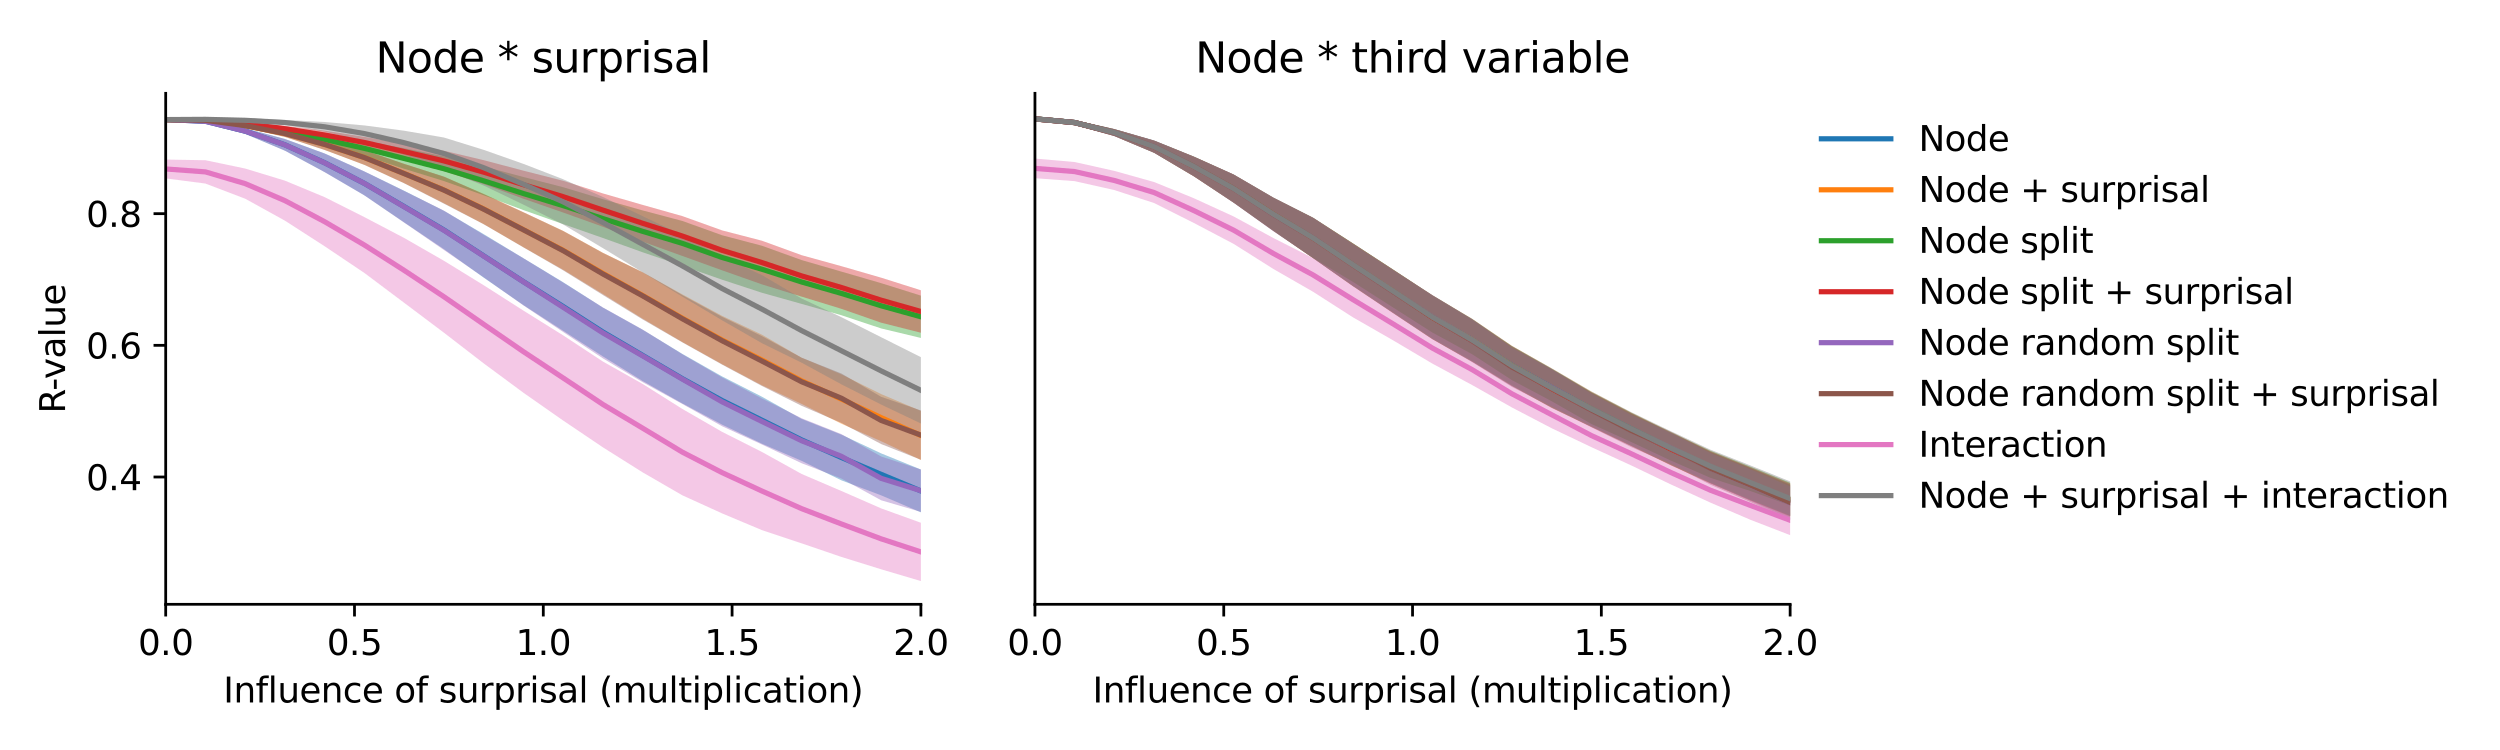 <?xml version="1.0" encoding="utf-8" standalone="no"?>
<!DOCTYPE svg PUBLIC "-//W3C//DTD SVG 1.1//EN"
  "http://www.w3.org/Graphics/SVG/1.1/DTD/svg11.dtd">
<svg xmlns:xlink="http://www.w3.org/1999/xlink" width="720pt" height="216pt" viewBox="0 0 720 216" xmlns="http://www.w3.org/2000/svg" version="1.1">
 <defs>
  <style type="text/css">*{stroke-linejoin: round; stroke-linecap: butt}</style>
 </defs>
 <g id="figure_1">
  <g id="patch_1">
   <path d="M 0 216 
L 720 216 
L 720 0 
L 0 0 
z
" style="fill: #ffffff"/>
  </g>
  <g id="axes_1">
   <g id="patch_2">
    <path d="M 47.72 174.04 
L 265.215 174.04 
L 265.215 26.88 
L 47.72 26.88 
z
" style="fill: #ffffff"/>
   </g>
   <g id="PolyCollection_1">
    <path d="M 47.72 33.744 
L 47.72 35.083 
L 59.167 35.585 
L 70.614 38.563 
L 82.061 43.396 
L 93.508 49.557 
L 104.956 56.261 
L 116.403 64.045 
L 127.85 71.76 
L 139.297 79.953 
L 150.744 87.872 
L 162.191 95.268 
L 173.638 102.65 
L 185.085 109.73 
L 196.532 116.201 
L 207.979 122.306 
L 219.427 127.786 
L 230.874 132.73 
L 242.321 138.339 
L 253.768 142.663 
L 265.215 147.553 
L 265.215 135.222 
L 265.215 135.222 
L 253.768 130.569 
L 242.321 125.189 
L 230.874 120.662 
L 219.427 114.248 
L 207.979 108.418 
L 196.532 101.932 
L 185.085 94.978 
L 173.638 88.602 
L 162.191 81.281 
L 150.744 74.373 
L 139.297 67.432 
L 127.85 60.719 
L 116.403 54.941 
L 104.956 49.394 
L 93.508 44.203 
L 82.061 40.023 
L 70.614 36.939 
L 59.167 34.285 
L 47.72 33.744 
z
" clip-path="url(#p55fd11a393)" style="fill: #1f77b4; fill-opacity: 0.4"/>
   </g>
   <g id="PolyCollection_2">
    <path d="M 47.72 33.76 
L 47.72 35.1 
L 59.167 35.298 
L 70.614 36.834 
L 82.061 39.419 
L 93.508 43.181 
L 104.956 47.48 
L 116.403 52.742 
L 127.85 58.523 
L 139.297 64.538 
L 150.744 71.196 
L 162.191 77.687 
L 173.638 84.678 
L 185.085 91.773 
L 196.532 98.52 
L 207.979 104.888 
L 219.427 110.956 
L 230.874 116.331 
L 242.321 122.051 
L 253.768 127.074 
L 265.215 132.483 
L 265.215 118.352 
L 265.215 118.352 
L 253.768 113.494 
L 242.321 107.827 
L 230.874 103.025 
L 219.427 96.389 
L 207.979 90.978 
L 196.532 84.796 
L 185.085 78.407 
L 173.638 72.792 
L 162.191 66.497 
L 150.744 61.117 
L 139.297 55.82 
L 127.85 50.9 
L 116.403 47.185 
L 104.956 43.273 
L 93.508 39.996 
L 82.061 37.475 
L 70.614 35.517 
L 59.167 33.994 
L 47.72 33.76 
z
" clip-path="url(#p55fd11a393)" style="fill: #ff7f0e; fill-opacity: 0.4"/>
   </g>
   <g id="PolyCollection_3">
    <path d="M 47.72 33.763 
L 47.72 35.103 
L 59.167 35.394 
L 70.614 36.815 
L 82.061 39.037 
L 93.508 41.812 
L 104.956 44.875 
L 116.403 48.604 
L 127.85 52.147 
L 139.297 56.24 
L 150.744 60.509 
L 162.191 64.544 
L 173.638 68.544 
L 185.085 72.659 
L 196.532 76.562 
L 207.979 80.563 
L 219.427 84.314 
L 230.874 87.527 
L 242.321 90.785 
L 253.768 94.591 
L 265.215 97.333 
L 265.215 85.14 
L 265.215 85.14 
L 253.768 81.55 
L 242.321 78.223 
L 230.874 74.903 
L 219.427 70.773 
L 207.979 67.759 
L 196.532 63.637 
L 185.085 60.606 
L 173.638 57.369 
L 162.191 53.917 
L 150.744 50.976 
L 139.297 47.915 
L 127.85 45.043 
L 116.403 42.695 
L 104.956 40.594 
L 93.508 38.502 
L 82.061 36.811 
L 70.614 35.433 
L 59.167 34.108 
L 47.72 33.763 
z
" clip-path="url(#p55fd11a393)" style="fill: #2ca02c; fill-opacity: 0.4"/>
   </g>
   <g id="PolyCollection_4">
    <path d="M 47.72 33.776 
L 47.72 35.119 
L 59.167 35.277 
L 70.614 36.29 
L 82.061 37.924 
L 93.508 40.145 
L 104.956 42.669 
L 116.403 45.888 
L 127.85 49.282 
L 139.297 53.031 
L 150.744 57.239 
L 162.191 61.215 
L 173.638 65.316 
L 185.085 69.607 
L 196.532 73.728 
L 207.979 77.864 
L 219.427 81.905 
L 230.874 85.435 
L 242.321 88.946 
L 253.768 92.938 
L 265.215 95.83 
L 265.215 83.597 
L 265.215 83.597 
L 253.768 79.97 
L 242.321 76.657 
L 230.874 73.494 
L 219.427 69.322 
L 207.979 66.356 
L 196.532 62.24 
L 185.085 59.009 
L 173.638 55.707 
L 162.191 52.075 
L 150.744 49.15 
L 139.297 46.128 
L 127.85 43.415 
L 116.403 41.43 
L 104.956 39.416 
L 93.508 37.623 
L 82.061 36.228 
L 70.614 35.04 
L 59.167 33.978 
L 47.72 33.776 
z
" clip-path="url(#p55fd11a393)" style="fill: #d62728; fill-opacity: 0.4"/>
   </g>
   <g id="PolyCollection_5">
    <path d="M 47.72 33.753 
L 47.72 35.094 
L 59.167 35.598 
L 70.614 38.559 
L 82.061 43.393 
L 93.508 49.589 
L 104.956 56.282 
L 116.403 64.118 
L 127.85 71.999 
L 139.297 79.865 
L 150.744 87.957 
L 162.191 95.622 
L 173.638 103.215 
L 185.085 110.072 
L 196.532 116.36 
L 207.979 122.766 
L 219.427 128.016 
L 230.874 133.418 
L 242.321 137.821 
L 253.768 144.08 
L 265.215 147.441 
L 265.215 135.228 
L 265.215 135.228 
L 253.768 131.465 
L 242.321 125.025 
L 230.874 120.462 
L 219.427 114.755 
L 207.979 108.712 
L 196.532 102.041 
L 185.085 94.921 
L 173.638 88.548 
L 162.191 81.395 
L 150.744 74.379 
L 139.297 67.629 
L 127.85 60.658 
L 116.403 55.012 
L 104.956 49.382 
L 93.508 44.228 
L 82.061 40.06 
L 70.614 36.962 
L 59.167 34.293 
L 47.72 33.753 
z
" clip-path="url(#p55fd11a393)" style="fill: #9467bd; fill-opacity: 0.4"/>
   </g>
   <g id="PolyCollection_6">
    <path d="M 47.72 33.769 
L 47.72 35.111 
L 59.167 35.308 
L 70.614 36.828 
L 82.061 39.448 
L 93.508 43.199 
L 104.956 47.499 
L 116.403 52.795 
L 127.85 58.656 
L 139.297 64.584 
L 150.744 71.246 
L 162.191 77.864 
L 173.638 84.968 
L 185.085 92.001 
L 196.532 98.617 
L 207.979 105.024 
L 219.427 111.16 
L 230.874 116.884 
L 242.321 121.816 
L 253.768 127.891 
L 265.215 132.422 
L 265.215 118.215 
L 265.215 118.215 
L 253.768 114.283 
L 242.321 107.567 
L 230.874 103.025 
L 219.427 96.8 
L 207.979 91.262 
L 196.532 85.006 
L 185.085 78.409 
L 173.638 72.849 
L 162.191 66.526 
L 150.744 61.147 
L 139.297 55.92 
L 127.85 50.861 
L 116.403 47.211 
L 104.956 43.268 
L 93.508 40.026 
L 82.061 37.495 
L 70.614 35.541 
L 59.167 34.002 
L 47.72 33.769 
z
" clip-path="url(#p55fd11a393)" style="fill: #8c564b; fill-opacity: 0.4"/>
   </g>
   <g id="PolyCollection_7">
    <path d="M 47.72 45.95 
L 47.72 51.377 
L 59.167 52.867 
L 70.614 57.231 
L 82.061 63.553 
L 93.508 70.935 
L 104.956 78.622 
L 116.403 87.21 
L 127.85 95.817 
L 139.297 104.647 
L 150.744 113.111 
L 162.191 121.118 
L 173.638 128.839 
L 185.085 136.043 
L 196.532 142.661 
L 207.979 147.864 
L 219.427 152.674 
L 230.874 156.487 
L 242.321 160.397 
L 253.768 163.957 
L 265.215 167.351 
L 265.215 150.557 
L 265.215 150.557 
L 253.768 146.416 
L 242.321 141.407 
L 230.874 136.505 
L 219.427 130.157 
L 207.979 124.385 
L 196.532 117.789 
L 185.085 110.581 
L 173.638 104.126 
L 162.191 96.592 
L 150.744 89.453 
L 139.297 82.144 
L 127.85 75.105 
L 116.403 68.537 
L 104.956 62.535 
L 93.508 56.781 
L 82.061 52.028 
L 70.614 48.542 
L 59.167 46.147 
L 47.72 45.95 
z
" clip-path="url(#p55fd11a393)" style="fill: #e377c2; fill-opacity: 0.4"/>
   </g>
   <g id="PolyCollection_8">
    <path d="M 47.72 33.778 
L 47.72 35.108 
L 59.167 34.999 
L 70.614 35.25 
L 82.061 36.024 
L 93.508 37.908 
L 104.956 40.825 
L 116.403 44.563 
L 127.85 48.846 
L 139.297 53.446 
L 150.744 58.937 
L 162.191 64.652 
L 173.638 71.466 
L 185.085 78.45 
L 196.532 85.448 
L 207.979 92.262 
L 219.427 98.84 
L 230.874 104.464 
L 242.321 110.692 
L 253.768 116.516 
L 265.215 121.97 
L 265.215 102.861 
L 265.215 102.861 
L 253.768 97.119 
L 242.321 91.35 
L 230.874 85.982 
L 219.427 79.22 
L 207.979 73.963 
L 196.532 67.731 
L 185.085 62.262 
L 173.638 56.731 
L 162.191 51.624 
L 150.744 47.197 
L 139.297 43.157 
L 127.85 39.605 
L 116.403 37.65 
L 104.956 36.126 
L 93.508 35.133 
L 82.061 34.557 
L 70.614 34.048 
L 59.167 33.75 
L 47.72 33.778 
z
" clip-path="url(#p55fd11a393)" style="fill: #7f7f7f; fill-opacity: 0.4"/>
   </g>
   <g id="matplotlib.axis_1">
    <g id="xtick_1">
     <g id="line2d_1">
      <defs>
       <path id="mae3583e3ea" d="M 0 0 
L 0 3.5 
" style="stroke: #000000; stroke-width: 0.8"/>
      </defs>
      <g>
       <use xlink:href="#mae3583e3ea" x="47.72" y="174.04" style="stroke: #000000; stroke-width: 0.8"/>
      </g>
     </g>
     <g id="text_1">
      <!-- 0.0 -->
      <g transform="translate(39.768 188.638)scale(0.1 -0.1)">
       <defs>
        <path id="DejaVuSans-30" d="M 2034 4250 
Q 1547 4250 1301 3770 
Q 1056 3291 1056 2328 
Q 1056 1369 1301 889 
Q 1547 409 2034 409 
Q 2525 409 2770 889 
Q 3016 1369 3016 2328 
Q 3016 3291 2770 3770 
Q 2525 4250 2034 4250 
z
M 2034 4750 
Q 2819 4750 3233 4129 
Q 3647 3509 3647 2328 
Q 3647 1150 3233 529 
Q 2819 -91 2034 -91 
Q 1250 -91 836 529 
Q 422 1150 422 2328 
Q 422 3509 836 4129 
Q 1250 4750 2034 4750 
z
" transform="scale(0.016)"/>
        <path id="DejaVuSans-2e" d="M 684 794 
L 1344 794 
L 1344 0 
L 684 0 
L 684 794 
z
" transform="scale(0.016)"/>
       </defs>
       <use xlink:href="#DejaVuSans-30"/>
       <use xlink:href="#DejaVuSans-2e" x="63.623"/>
       <use xlink:href="#DejaVuSans-30" x="95.41"/>
      </g>
     </g>
    </g>
    <g id="xtick_2">
     <g id="line2d_2">
      <g>
       <use xlink:href="#mae3583e3ea" x="102.094" y="174.04" style="stroke: #000000; stroke-width: 0.8"/>
      </g>
     </g>
     <g id="text_2">
      <!-- 0.5 -->
      <g transform="translate(94.142 188.638)scale(0.1 -0.1)">
       <defs>
        <path id="DejaVuSans-35" d="M 691 4666 
L 3169 4666 
L 3169 4134 
L 1269 4134 
L 1269 2991 
Q 1406 3038 1543 3061 
Q 1681 3084 1819 3084 
Q 2600 3084 3056 2656 
Q 3513 2228 3513 1497 
Q 3513 744 3044 326 
Q 2575 -91 1722 -91 
Q 1428 -91 1123 -41 
Q 819 9 494 109 
L 494 744 
Q 775 591 1075 516 
Q 1375 441 1709 441 
Q 2250 441 2565 725 
Q 2881 1009 2881 1497 
Q 2881 1984 2565 2268 
Q 2250 2553 1709 2553 
Q 1456 2553 1204 2497 
Q 953 2441 691 2322 
L 691 4666 
z
" transform="scale(0.016)"/>
       </defs>
       <use xlink:href="#DejaVuSans-30"/>
       <use xlink:href="#DejaVuSans-2e" x="63.623"/>
       <use xlink:href="#DejaVuSans-35" x="95.41"/>
      </g>
     </g>
    </g>
    <g id="xtick_3">
     <g id="line2d_3">
      <g>
       <use xlink:href="#mae3583e3ea" x="156.468" y="174.04" style="stroke: #000000; stroke-width: 0.8"/>
      </g>
     </g>
     <g id="text_3">
      <!-- 1.0 -->
      <g transform="translate(148.516 188.638)scale(0.1 -0.1)">
       <defs>
        <path id="DejaVuSans-31" d="M 794 531 
L 1825 531 
L 1825 4091 
L 703 3866 
L 703 4441 
L 1819 4666 
L 2450 4666 
L 2450 531 
L 3481 531 
L 3481 0 
L 794 0 
L 794 531 
z
" transform="scale(0.016)"/>
       </defs>
       <use xlink:href="#DejaVuSans-31"/>
       <use xlink:href="#DejaVuSans-2e" x="63.623"/>
       <use xlink:href="#DejaVuSans-30" x="95.41"/>
      </g>
     </g>
    </g>
    <g id="xtick_4">
     <g id="line2d_4">
      <g>
       <use xlink:href="#mae3583e3ea" x="210.841" y="174.04" style="stroke: #000000; stroke-width: 0.8"/>
      </g>
     </g>
     <g id="text_4">
      <!-- 1.5 -->
      <g transform="translate(202.89 188.638)scale(0.1 -0.1)">
       <use xlink:href="#DejaVuSans-31"/>
       <use xlink:href="#DejaVuSans-2e" x="63.623"/>
       <use xlink:href="#DejaVuSans-35" x="95.41"/>
      </g>
     </g>
    </g>
    <g id="xtick_5">
     <g id="line2d_5">
      <g>
       <use xlink:href="#mae3583e3ea" x="265.215" y="174.04" style="stroke: #000000; stroke-width: 0.8"/>
      </g>
     </g>
     <g id="text_5">
      <!-- 2.0 -->
      <g transform="translate(257.263 188.638)scale(0.1 -0.1)">
       <defs>
        <path id="DejaVuSans-32" d="M 1228 531 
L 3431 531 
L 3431 0 
L 469 0 
L 469 531 
Q 828 903 1448 1529 
Q 2069 2156 2228 2338 
Q 2531 2678 2651 2914 
Q 2772 3150 2772 3378 
Q 2772 3750 2511 3984 
Q 2250 4219 1831 4219 
Q 1534 4219 1204 4116 
Q 875 4013 500 3803 
L 500 4441 
Q 881 4594 1212 4672 
Q 1544 4750 1819 4750 
Q 2544 4750 2975 4387 
Q 3406 4025 3406 3419 
Q 3406 3131 3298 2873 
Q 3191 2616 2906 2266 
Q 2828 2175 2409 1742 
Q 1991 1309 1228 531 
z
" transform="scale(0.016)"/>
       </defs>
       <use xlink:href="#DejaVuSans-32"/>
       <use xlink:href="#DejaVuSans-2e" x="63.623"/>
       <use xlink:href="#DejaVuSans-30" x="95.41"/>
      </g>
     </g>
    </g>
    <g id="text_6">
     <!-- Influence of surprisal (multiplication) -->
     <g transform="translate(64.321 202.317)scale(0.1 -0.1)">
      <defs>
       <path id="DejaVuSans-49" d="M 628 4666 
L 1259 4666 
L 1259 0 
L 628 0 
L 628 4666 
z
" transform="scale(0.016)"/>
       <path id="DejaVuSans-6e" d="M 3513 2113 
L 3513 0 
L 2938 0 
L 2938 2094 
Q 2938 2591 2744 2837 
Q 2550 3084 2163 3084 
Q 1697 3084 1428 2787 
Q 1159 2491 1159 1978 
L 1159 0 
L 581 0 
L 581 3500 
L 1159 3500 
L 1159 2956 
Q 1366 3272 1645 3428 
Q 1925 3584 2291 3584 
Q 2894 3584 3203 3211 
Q 3513 2838 3513 2113 
z
" transform="scale(0.016)"/>
       <path id="DejaVuSans-66" d="M 2375 4863 
L 2375 4384 
L 1825 4384 
Q 1516 4384 1395 4259 
Q 1275 4134 1275 3809 
L 1275 3500 
L 2222 3500 
L 2222 3053 
L 1275 3053 
L 1275 0 
L 697 0 
L 697 3053 
L 147 3053 
L 147 3500 
L 697 3500 
L 697 3744 
Q 697 4328 969 4595 
Q 1241 4863 1831 4863 
L 2375 4863 
z
" transform="scale(0.016)"/>
       <path id="DejaVuSans-6c" d="M 603 4863 
L 1178 4863 
L 1178 0 
L 603 0 
L 603 4863 
z
" transform="scale(0.016)"/>
       <path id="DejaVuSans-75" d="M 544 1381 
L 544 3500 
L 1119 3500 
L 1119 1403 
Q 1119 906 1312 657 
Q 1506 409 1894 409 
Q 2359 409 2629 706 
Q 2900 1003 2900 1516 
L 2900 3500 
L 3475 3500 
L 3475 0 
L 2900 0 
L 2900 538 
Q 2691 219 2414 64 
Q 2138 -91 1772 -91 
Q 1169 -91 856 284 
Q 544 659 544 1381 
z
M 1991 3584 
L 1991 3584 
z
" transform="scale(0.016)"/>
       <path id="DejaVuSans-65" d="M 3597 1894 
L 3597 1613 
L 953 1613 
Q 991 1019 1311 708 
Q 1631 397 2203 397 
Q 2534 397 2845 478 
Q 3156 559 3463 722 
L 3463 178 
Q 3153 47 2828 -22 
Q 2503 -91 2169 -91 
Q 1331 -91 842 396 
Q 353 884 353 1716 
Q 353 2575 817 3079 
Q 1281 3584 2069 3584 
Q 2775 3584 3186 3129 
Q 3597 2675 3597 1894 
z
M 3022 2063 
Q 3016 2534 2758 2815 
Q 2500 3097 2075 3097 
Q 1594 3097 1305 2825 
Q 1016 2553 972 2059 
L 3022 2063 
z
" transform="scale(0.016)"/>
       <path id="DejaVuSans-63" d="M 3122 3366 
L 3122 2828 
Q 2878 2963 2633 3030 
Q 2388 3097 2138 3097 
Q 1578 3097 1268 2742 
Q 959 2388 959 1747 
Q 959 1106 1268 751 
Q 1578 397 2138 397 
Q 2388 397 2633 464 
Q 2878 531 3122 666 
L 3122 134 
Q 2881 22 2623 -34 
Q 2366 -91 2075 -91 
Q 1284 -91 818 406 
Q 353 903 353 1747 
Q 353 2603 823 3093 
Q 1294 3584 2113 3584 
Q 2378 3584 2631 3529 
Q 2884 3475 3122 3366 
z
" transform="scale(0.016)"/>
       <path id="DejaVuSans-20" transform="scale(0.016)"/>
       <path id="DejaVuSans-6f" d="M 1959 3097 
Q 1497 3097 1228 2736 
Q 959 2375 959 1747 
Q 959 1119 1226 758 
Q 1494 397 1959 397 
Q 2419 397 2687 759 
Q 2956 1122 2956 1747 
Q 2956 2369 2687 2733 
Q 2419 3097 1959 3097 
z
M 1959 3584 
Q 2709 3584 3137 3096 
Q 3566 2609 3566 1747 
Q 3566 888 3137 398 
Q 2709 -91 1959 -91 
Q 1206 -91 779 398 
Q 353 888 353 1747 
Q 353 2609 779 3096 
Q 1206 3584 1959 3584 
z
" transform="scale(0.016)"/>
       <path id="DejaVuSans-73" d="M 2834 3397 
L 2834 2853 
Q 2591 2978 2328 3040 
Q 2066 3103 1784 3103 
Q 1356 3103 1142 2972 
Q 928 2841 928 2578 
Q 928 2378 1081 2264 
Q 1234 2150 1697 2047 
L 1894 2003 
Q 2506 1872 2764 1633 
Q 3022 1394 3022 966 
Q 3022 478 2636 193 
Q 2250 -91 1575 -91 
Q 1294 -91 989 -36 
Q 684 19 347 128 
L 347 722 
Q 666 556 975 473 
Q 1284 391 1588 391 
Q 1994 391 2212 530 
Q 2431 669 2431 922 
Q 2431 1156 2273 1281 
Q 2116 1406 1581 1522 
L 1381 1569 
Q 847 1681 609 1914 
Q 372 2147 372 2553 
Q 372 3047 722 3315 
Q 1072 3584 1716 3584 
Q 2034 3584 2315 3537 
Q 2597 3491 2834 3397 
z
" transform="scale(0.016)"/>
       <path id="DejaVuSans-72" d="M 2631 2963 
Q 2534 3019 2420 3045 
Q 2306 3072 2169 3072 
Q 1681 3072 1420 2755 
Q 1159 2438 1159 1844 
L 1159 0 
L 581 0 
L 581 3500 
L 1159 3500 
L 1159 2956 
Q 1341 3275 1631 3429 
Q 1922 3584 2338 3584 
Q 2397 3584 2469 3576 
Q 2541 3569 2628 3553 
L 2631 2963 
z
" transform="scale(0.016)"/>
       <path id="DejaVuSans-70" d="M 1159 525 
L 1159 -1331 
L 581 -1331 
L 581 3500 
L 1159 3500 
L 1159 2969 
Q 1341 3281 1617 3432 
Q 1894 3584 2278 3584 
Q 2916 3584 3314 3078 
Q 3713 2572 3713 1747 
Q 3713 922 3314 415 
Q 2916 -91 2278 -91 
Q 1894 -91 1617 61 
Q 1341 213 1159 525 
z
M 3116 1747 
Q 3116 2381 2855 2742 
Q 2594 3103 2138 3103 
Q 1681 3103 1420 2742 
Q 1159 2381 1159 1747 
Q 1159 1113 1420 752 
Q 1681 391 2138 391 
Q 2594 391 2855 752 
Q 3116 1113 3116 1747 
z
" transform="scale(0.016)"/>
       <path id="DejaVuSans-69" d="M 603 3500 
L 1178 3500 
L 1178 0 
L 603 0 
L 603 3500 
z
M 603 4863 
L 1178 4863 
L 1178 4134 
L 603 4134 
L 603 4863 
z
" transform="scale(0.016)"/>
       <path id="DejaVuSans-61" d="M 2194 1759 
Q 1497 1759 1228 1600 
Q 959 1441 959 1056 
Q 959 750 1161 570 
Q 1363 391 1709 391 
Q 2188 391 2477 730 
Q 2766 1069 2766 1631 
L 2766 1759 
L 2194 1759 
z
M 3341 1997 
L 3341 0 
L 2766 0 
L 2766 531 
Q 2569 213 2275 61 
Q 1981 -91 1556 -91 
Q 1019 -91 701 211 
Q 384 513 384 1019 
Q 384 1609 779 1909 
Q 1175 2209 1959 2209 
L 2766 2209 
L 2766 2266 
Q 2766 2663 2505 2880 
Q 2244 3097 1772 3097 
Q 1472 3097 1187 3025 
Q 903 2953 641 2809 
L 641 3341 
Q 956 3463 1253 3523 
Q 1550 3584 1831 3584 
Q 2591 3584 2966 3190 
Q 3341 2797 3341 1997 
z
" transform="scale(0.016)"/>
       <path id="DejaVuSans-28" d="M 1984 4856 
Q 1566 4138 1362 3434 
Q 1159 2731 1159 2009 
Q 1159 1288 1364 580 
Q 1569 -128 1984 -844 
L 1484 -844 
Q 1016 -109 783 600 
Q 550 1309 550 2009 
Q 550 2706 781 3412 
Q 1013 4119 1484 4856 
L 1984 4856 
z
" transform="scale(0.016)"/>
       <path id="DejaVuSans-6d" d="M 3328 2828 
Q 3544 3216 3844 3400 
Q 4144 3584 4550 3584 
Q 5097 3584 5394 3201 
Q 5691 2819 5691 2113 
L 5691 0 
L 5113 0 
L 5113 2094 
Q 5113 2597 4934 2840 
Q 4756 3084 4391 3084 
Q 3944 3084 3684 2787 
Q 3425 2491 3425 1978 
L 3425 0 
L 2847 0 
L 2847 2094 
Q 2847 2600 2669 2842 
Q 2491 3084 2119 3084 
Q 1678 3084 1418 2786 
Q 1159 2488 1159 1978 
L 1159 0 
L 581 0 
L 581 3500 
L 1159 3500 
L 1159 2956 
Q 1356 3278 1631 3431 
Q 1906 3584 2284 3584 
Q 2666 3584 2933 3390 
Q 3200 3197 3328 2828 
z
" transform="scale(0.016)"/>
       <path id="DejaVuSans-74" d="M 1172 4494 
L 1172 3500 
L 2356 3500 
L 2356 3053 
L 1172 3053 
L 1172 1153 
Q 1172 725 1289 603 
Q 1406 481 1766 481 
L 2356 481 
L 2356 0 
L 1766 0 
Q 1100 0 847 248 
Q 594 497 594 1153 
L 594 3053 
L 172 3053 
L 172 3500 
L 594 3500 
L 594 4494 
L 1172 4494 
z
" transform="scale(0.016)"/>
       <path id="DejaVuSans-29" d="M 513 4856 
L 1013 4856 
Q 1481 4119 1714 3412 
Q 1947 2706 1947 2009 
Q 1947 1309 1714 600 
Q 1481 -109 1013 -844 
L 513 -844 
Q 928 -128 1133 580 
Q 1338 1288 1338 2009 
Q 1338 2731 1133 3434 
Q 928 4138 513 4856 
z
" transform="scale(0.016)"/>
      </defs>
      <use xlink:href="#DejaVuSans-49"/>
      <use xlink:href="#DejaVuSans-6e" x="29.492"/>
      <use xlink:href="#DejaVuSans-66" x="92.871"/>
      <use xlink:href="#DejaVuSans-6c" x="128.076"/>
      <use xlink:href="#DejaVuSans-75" x="155.859"/>
      <use xlink:href="#DejaVuSans-65" x="219.238"/>
      <use xlink:href="#DejaVuSans-6e" x="280.762"/>
      <use xlink:href="#DejaVuSans-63" x="344.141"/>
      <use xlink:href="#DejaVuSans-65" x="399.121"/>
      <use xlink:href="#DejaVuSans-20" x="460.645"/>
      <use xlink:href="#DejaVuSans-6f" x="492.432"/>
      <use xlink:href="#DejaVuSans-66" x="553.613"/>
      <use xlink:href="#DejaVuSans-20" x="588.818"/>
      <use xlink:href="#DejaVuSans-73" x="620.605"/>
      <use xlink:href="#DejaVuSans-75" x="672.705"/>
      <use xlink:href="#DejaVuSans-72" x="736.084"/>
      <use xlink:href="#DejaVuSans-70" x="777.197"/>
      <use xlink:href="#DejaVuSans-72" x="840.674"/>
      <use xlink:href="#DejaVuSans-69" x="881.787"/>
      <use xlink:href="#DejaVuSans-73" x="909.57"/>
      <use xlink:href="#DejaVuSans-61" x="961.67"/>
      <use xlink:href="#DejaVuSans-6c" x="1022.949"/>
      <use xlink:href="#DejaVuSans-20" x="1050.732"/>
      <use xlink:href="#DejaVuSans-28" x="1082.52"/>
      <use xlink:href="#DejaVuSans-6d" x="1121.533"/>
      <use xlink:href="#DejaVuSans-75" x="1218.945"/>
      <use xlink:href="#DejaVuSans-6c" x="1282.324"/>
      <use xlink:href="#DejaVuSans-74" x="1310.107"/>
      <use xlink:href="#DejaVuSans-69" x="1349.316"/>
      <use xlink:href="#DejaVuSans-70" x="1377.1"/>
      <use xlink:href="#DejaVuSans-6c" x="1440.576"/>
      <use xlink:href="#DejaVuSans-69" x="1468.359"/>
      <use xlink:href="#DejaVuSans-63" x="1496.143"/>
      <use xlink:href="#DejaVuSans-61" x="1551.123"/>
      <use xlink:href="#DejaVuSans-74" x="1612.402"/>
      <use xlink:href="#DejaVuSans-69" x="1651.611"/>
      <use xlink:href="#DejaVuSans-6f" x="1679.395"/>
      <use xlink:href="#DejaVuSans-6e" x="1740.576"/>
      <use xlink:href="#DejaVuSans-29" x="1803.955"/>
     </g>
    </g>
   </g>
   <g id="matplotlib.axis_2">
    <g id="ytick_1">
     <g id="line2d_6">
      <defs>
       <path id="m404d15ea2f" d="M 0 0 
L -3.5 0 
" style="stroke: #000000; stroke-width: 0.8"/>
      </defs>
      <g>
       <use xlink:href="#m404d15ea2f" x="47.72" y="137.376" style="stroke: #000000; stroke-width: 0.8"/>
      </g>
     </g>
     <g id="text_7">
      <!-- 0.4 -->
      <g transform="translate(24.817 141.175)scale(0.1 -0.1)">
       <defs>
        <path id="DejaVuSans-34" d="M 2419 4116 
L 825 1625 
L 2419 1625 
L 2419 4116 
z
M 2253 4666 
L 3047 4666 
L 3047 1625 
L 3713 1625 
L 3713 1100 
L 3047 1100 
L 3047 0 
L 2419 0 
L 2419 1100 
L 313 1100 
L 313 1709 
L 2253 4666 
z
" transform="scale(0.016)"/>
       </defs>
       <use xlink:href="#DejaVuSans-30"/>
       <use xlink:href="#DejaVuSans-2e" x="63.623"/>
       <use xlink:href="#DejaVuSans-34" x="95.41"/>
      </g>
     </g>
    </g>
    <g id="ytick_2">
     <g id="line2d_7">
      <g>
       <use xlink:href="#m404d15ea2f" x="47.72" y="99.455" style="stroke: #000000; stroke-width: 0.8"/>
      </g>
     </g>
     <g id="text_8">
      <!-- 0.6 -->
      <g transform="translate(24.817 103.255)scale(0.1 -0.1)">
       <defs>
        <path id="DejaVuSans-36" d="M 2113 2584 
Q 1688 2584 1439 2293 
Q 1191 2003 1191 1497 
Q 1191 994 1439 701 
Q 1688 409 2113 409 
Q 2538 409 2786 701 
Q 3034 994 3034 1497 
Q 3034 2003 2786 2293 
Q 2538 2584 2113 2584 
z
M 3366 4563 
L 3366 3988 
Q 3128 4100 2886 4159 
Q 2644 4219 2406 4219 
Q 1781 4219 1451 3797 
Q 1122 3375 1075 2522 
Q 1259 2794 1537 2939 
Q 1816 3084 2150 3084 
Q 2853 3084 3261 2657 
Q 3669 2231 3669 1497 
Q 3669 778 3244 343 
Q 2819 -91 2113 -91 
Q 1303 -91 875 529 
Q 447 1150 447 2328 
Q 447 3434 972 4092 
Q 1497 4750 2381 4750 
Q 2619 4750 2861 4703 
Q 3103 4656 3366 4563 
z
" transform="scale(0.016)"/>
       </defs>
       <use xlink:href="#DejaVuSans-30"/>
       <use xlink:href="#DejaVuSans-2e" x="63.623"/>
       <use xlink:href="#DejaVuSans-36" x="95.41"/>
      </g>
     </g>
    </g>
    <g id="ytick_3">
     <g id="line2d_8">
      <g>
       <use xlink:href="#m404d15ea2f" x="47.72" y="61.535" style="stroke: #000000; stroke-width: 0.8"/>
      </g>
     </g>
     <g id="text_9">
      <!-- 0.8 -->
      <g transform="translate(24.817 65.334)scale(0.1 -0.1)">
       <defs>
        <path id="DejaVuSans-38" d="M 2034 2216 
Q 1584 2216 1326 1975 
Q 1069 1734 1069 1313 
Q 1069 891 1326 650 
Q 1584 409 2034 409 
Q 2484 409 2743 651 
Q 3003 894 3003 1313 
Q 3003 1734 2745 1975 
Q 2488 2216 2034 2216 
z
M 1403 2484 
Q 997 2584 770 2862 
Q 544 3141 544 3541 
Q 544 4100 942 4425 
Q 1341 4750 2034 4750 
Q 2731 4750 3128 4425 
Q 3525 4100 3525 3541 
Q 3525 3141 3298 2862 
Q 3072 2584 2669 2484 
Q 3125 2378 3379 2068 
Q 3634 1759 3634 1313 
Q 3634 634 3220 271 
Q 2806 -91 2034 -91 
Q 1263 -91 848 271 
Q 434 634 434 1313 
Q 434 1759 690 2068 
Q 947 2378 1403 2484 
z
M 1172 3481 
Q 1172 3119 1398 2916 
Q 1625 2713 2034 2713 
Q 2441 2713 2670 2916 
Q 2900 3119 2900 3481 
Q 2900 3844 2670 4047 
Q 2441 4250 2034 4250 
Q 1625 4250 1398 4047 
Q 1172 3844 1172 3481 
z
" transform="scale(0.016)"/>
       </defs>
       <use xlink:href="#DejaVuSans-30"/>
       <use xlink:href="#DejaVuSans-2e" x="63.623"/>
       <use xlink:href="#DejaVuSans-38" x="95.41"/>
      </g>
     </g>
    </g>
    <g id="text_10">
     <!-- R-value -->
     <g transform="translate(18.737 119.065)rotate(-90)scale(0.1 -0.1)">
      <defs>
       <path id="DejaVuSans-52" d="M 2841 2188 
Q 3044 2119 3236 1894 
Q 3428 1669 3622 1275 
L 4263 0 
L 3584 0 
L 2988 1197 
Q 2756 1666 2539 1819 
Q 2322 1972 1947 1972 
L 1259 1972 
L 1259 0 
L 628 0 
L 628 4666 
L 2053 4666 
Q 2853 4666 3247 4331 
Q 3641 3997 3641 3322 
Q 3641 2881 3436 2590 
Q 3231 2300 2841 2188 
z
M 1259 4147 
L 1259 2491 
L 2053 2491 
Q 2509 2491 2742 2702 
Q 2975 2913 2975 3322 
Q 2975 3731 2742 3939 
Q 2509 4147 2053 4147 
L 1259 4147 
z
" transform="scale(0.016)"/>
       <path id="DejaVuSans-2d" d="M 313 2009 
L 1997 2009 
L 1997 1497 
L 313 1497 
L 313 2009 
z
" transform="scale(0.016)"/>
       <path id="DejaVuSans-76" d="M 191 3500 
L 800 3500 
L 1894 563 
L 2988 3500 
L 3597 3500 
L 2284 0 
L 1503 0 
L 191 3500 
z
" transform="scale(0.016)"/>
      </defs>
      <use xlink:href="#DejaVuSans-52"/>
      <use xlink:href="#DejaVuSans-2d" x="65.482"/>
      <use xlink:href="#DejaVuSans-76" x="98.941"/>
      <use xlink:href="#DejaVuSans-61" x="158.121"/>
      <use xlink:href="#DejaVuSans-6c" x="219.4"/>
      <use xlink:href="#DejaVuSans-75" x="247.184"/>
      <use xlink:href="#DejaVuSans-65" x="310.562"/>
     </g>
    </g>
   </g>
   <g id="line2d_9">
    <path d="M 47.72 34.414 
L 59.167 34.935 
L 70.614 37.751 
L 82.061 41.71 
L 93.508 46.88 
L 104.956 52.827 
L 116.403 59.493 
L 127.85 66.24 
L 139.297 73.693 
L 150.744 81.122 
L 162.191 88.274 
L 173.638 95.626 
L 185.085 102.354 
L 196.532 109.067 
L 207.979 115.362 
L 219.427 121.017 
L 230.874 126.696 
L 242.321 131.764 
L 253.768 136.616 
L 265.215 141.387 
" clip-path="url(#p55fd11a393)" style="fill: none; stroke: #1f77b4; stroke-width: 1.5; stroke-linecap: square"/>
   </g>
   <g id="line2d_10">
    <path d="M 47.72 34.43 
L 59.167 34.646 
L 70.614 36.176 
L 82.061 38.447 
L 93.508 41.589 
L 104.956 45.377 
L 116.403 49.964 
L 127.85 54.712 
L 139.297 60.179 
L 150.744 66.156 
L 162.191 72.092 
L 173.638 78.735 
L 185.085 85.09 
L 196.532 91.658 
L 207.979 97.933 
L 219.427 103.673 
L 230.874 109.678 
L 242.321 114.939 
L 253.768 120.284 
L 265.215 125.418 
" clip-path="url(#p55fd11a393)" style="fill: none; stroke: #ff7f0e; stroke-width: 1.5; stroke-linecap: square"/>
   </g>
   <g id="line2d_11">
    <path d="M 47.72 34.433 
L 59.167 34.751 
L 70.614 36.124 
L 82.061 37.924 
L 93.508 40.157 
L 104.956 42.735 
L 116.403 45.65 
L 127.85 48.595 
L 139.297 52.078 
L 150.744 55.743 
L 162.191 59.23 
L 173.638 62.956 
L 185.085 66.633 
L 196.532 70.099 
L 207.979 74.161 
L 219.427 77.543 
L 230.874 81.215 
L 242.321 84.504 
L 253.768 88.07 
L 265.215 91.237 
" clip-path="url(#p55fd11a393)" style="fill: none; stroke: #2ca02c; stroke-width: 1.5; stroke-linecap: square"/>
   </g>
   <g id="line2d_12">
    <path d="M 47.72 34.448 
L 59.167 34.627 
L 70.614 35.665 
L 82.061 37.076 
L 93.508 38.884 
L 104.956 41.043 
L 116.403 43.659 
L 127.85 46.348 
L 139.297 49.579 
L 150.744 53.195 
L 162.191 56.645 
L 173.638 60.512 
L 185.085 64.308 
L 196.532 67.984 
L 207.979 72.11 
L 219.427 75.613 
L 230.874 79.464 
L 242.321 82.802 
L 253.768 86.454 
L 265.215 89.713 
" clip-path="url(#p55fd11a393)" style="fill: none; stroke: #d62728; stroke-width: 1.5; stroke-linecap: square"/>
   </g>
   <g id="line2d_13">
    <path d="M 47.72 34.424 
L 59.167 34.945 
L 70.614 37.761 
L 82.061 41.726 
L 93.508 46.909 
L 104.956 52.832 
L 116.403 59.565 
L 127.85 66.328 
L 139.297 73.747 
L 150.744 81.168 
L 162.191 88.509 
L 173.638 95.881 
L 185.085 102.496 
L 196.532 109.201 
L 207.979 115.739 
L 219.427 121.385 
L 230.874 126.94 
L 242.321 131.423 
L 253.768 137.773 
L 265.215 141.335 
" clip-path="url(#p55fd11a393)" style="fill: none; stroke: #9467bd; stroke-width: 1.5; stroke-linecap: square"/>
   </g>
   <g id="line2d_14">
    <path d="M 47.72 34.44 
L 59.167 34.655 
L 70.614 36.185 
L 82.061 38.471 
L 93.508 41.612 
L 104.956 45.384 
L 116.403 50.003 
L 127.85 54.759 
L 139.297 60.252 
L 150.744 66.196 
L 162.191 72.195 
L 173.638 78.908 
L 185.085 85.205 
L 196.532 91.812 
L 207.979 98.143 
L 219.427 103.98 
L 230.874 109.955 
L 242.321 114.691 
L 253.768 121.087 
L 265.215 125.318 
" clip-path="url(#p55fd11a393)" style="fill: none; stroke: #8c564b; stroke-width: 1.5; stroke-linecap: square"/>
   </g>
   <g id="line2d_15">
    <path d="M 47.72 48.663 
L 59.167 49.507 
L 70.614 52.886 
L 82.061 57.79 
L 93.508 63.858 
L 104.956 70.579 
L 116.403 77.874 
L 127.85 85.461 
L 139.297 93.395 
L 150.744 101.282 
L 162.191 108.855 
L 173.638 116.483 
L 185.085 123.312 
L 196.532 130.225 
L 207.979 136.124 
L 219.427 141.415 
L 230.874 146.496 
L 242.321 150.902 
L 253.768 155.187 
L 265.215 158.954 
" clip-path="url(#p55fd11a393)" style="fill: none; stroke: #e377c2; stroke-width: 1.5; stroke-linecap: square"/>
   </g>
   <g id="line2d_16">
    <path d="M 47.72 34.443 
L 59.167 34.375 
L 70.614 34.649 
L 82.061 35.291 
L 93.508 36.52 
L 104.956 38.476 
L 116.403 41.106 
L 127.85 44.226 
L 139.297 48.302 
L 150.744 53.067 
L 162.191 58.138 
L 173.638 64.099 
L 185.085 70.356 
L 196.532 76.59 
L 207.979 83.112 
L 219.427 89.03 
L 230.874 95.223 
L 242.321 101.021 
L 253.768 106.817 
L 265.215 112.416 
" clip-path="url(#p55fd11a393)" style="fill: none; stroke: #7f7f7f; stroke-width: 1.5; stroke-linecap: square"/>
   </g>
   <g id="patch_3">
    <path d="M 47.72 174.04 
L 47.72 26.88 
" style="fill: none; stroke: #000000; stroke-width: 0.8; stroke-linejoin: miter; stroke-linecap: square"/>
   </g>
   <g id="patch_4">
    <path d="M 47.72 174.04 
L 265.215 174.04 
" style="fill: none; stroke: #000000; stroke-width: 0.8; stroke-linejoin: miter; stroke-linecap: square"/>
   </g>
   <g id="text_11">
    <!-- Node * surprisal -->
    <g transform="translate(108.186 20.88)scale(0.12 -0.12)">
     <defs>
      <path id="DejaVuSans-4e" d="M 628 4666 
L 1478 4666 
L 3547 763 
L 3547 4666 
L 4159 4666 
L 4159 0 
L 3309 0 
L 1241 3903 
L 1241 0 
L 628 0 
L 628 4666 
z
" transform="scale(0.016)"/>
      <path id="DejaVuSans-64" d="M 2906 2969 
L 2906 4863 
L 3481 4863 
L 3481 0 
L 2906 0 
L 2906 525 
Q 2725 213 2448 61 
Q 2172 -91 1784 -91 
Q 1150 -91 751 415 
Q 353 922 353 1747 
Q 353 2572 751 3078 
Q 1150 3584 1784 3584 
Q 2172 3584 2448 3432 
Q 2725 3281 2906 2969 
z
M 947 1747 
Q 947 1113 1208 752 
Q 1469 391 1925 391 
Q 2381 391 2643 752 
Q 2906 1113 2906 1747 
Q 2906 2381 2643 2742 
Q 2381 3103 1925 3103 
Q 1469 3103 1208 2742 
Q 947 2381 947 1747 
z
" transform="scale(0.016)"/>
      <path id="DejaVuSans-2a" d="M 3009 3897 
L 1888 3291 
L 3009 2681 
L 2828 2375 
L 1778 3009 
L 1778 1831 
L 1422 1831 
L 1422 3009 
L 372 2375 
L 191 2681 
L 1313 3291 
L 191 3897 
L 372 4206 
L 1422 3572 
L 1422 4750 
L 1778 4750 
L 1778 3572 
L 2828 4206 
L 3009 3897 
z
" transform="scale(0.016)"/>
     </defs>
     <use xlink:href="#DejaVuSans-4e"/>
     <use xlink:href="#DejaVuSans-6f" x="74.805"/>
     <use xlink:href="#DejaVuSans-64" x="135.986"/>
     <use xlink:href="#DejaVuSans-65" x="199.463"/>
     <use xlink:href="#DejaVuSans-20" x="260.986"/>
     <use xlink:href="#DejaVuSans-2a" x="292.773"/>
     <use xlink:href="#DejaVuSans-20" x="342.773"/>
     <use xlink:href="#DejaVuSans-73" x="374.561"/>
     <use xlink:href="#DejaVuSans-75" x="426.66"/>
     <use xlink:href="#DejaVuSans-72" x="490.039"/>
     <use xlink:href="#DejaVuSans-70" x="531.152"/>
     <use xlink:href="#DejaVuSans-72" x="594.629"/>
     <use xlink:href="#DejaVuSans-69" x="635.742"/>
     <use xlink:href="#DejaVuSans-73" x="663.525"/>
     <use xlink:href="#DejaVuSans-61" x="715.625"/>
     <use xlink:href="#DejaVuSans-6c" x="776.904"/>
    </g>
   </g>
  </g>
  <g id="axes_2">
   <g id="patch_5">
    <path d="M 298.065 174.04 
L 515.56 174.04 
L 515.56 26.88 
L 298.065 26.88 
z
" style="fill: #ffffff"/>
   </g>
   <g id="PolyCollection_9">
    <path d="M 298.065 33.569 
L 298.065 34.855 
L 309.512 35.972 
L 320.959 39.185 
L 332.406 44.002 
L 343.853 50.757 
L 355.301 58.325 
L 366.748 66.453 
L 378.195 74.281 
L 389.642 82.283 
L 401.089 89.855 
L 412.536 97.424 
L 423.983 103.839 
L 435.43 110.722 
L 446.877 117.043 
L 458.324 122.523 
L 469.772 127.969 
L 481.219 133.602 
L 492.666 138.774 
L 504.113 143.744 
L 515.56 148.41 
L 515.56 139.559 
L 515.56 139.559 
L 504.113 134.88 
L 492.666 130.239 
L 481.219 124.771 
L 469.772 119.071 
L 458.324 113.018 
L 446.877 106.179 
L 435.43 99.712 
L 423.983 91.893 
L 412.536 85.097 
L 401.089 77.578 
L 389.642 70.095 
L 378.195 62.705 
L 366.748 56.886 
L 355.301 50.26 
L 343.853 45.085 
L 332.406 40.451 
L 320.959 37.164 
L 309.512 34.594 
L 298.065 33.569 
z
" clip-path="url(#p69f02413e5)" style="fill: #1f77b4; fill-opacity: 0.4"/>
   </g>
   <g id="PolyCollection_10">
    <path d="M 298.065 33.583 
L 298.065 34.875 
L 309.512 35.979 
L 320.959 39.174 
L 332.406 44.002 
L 343.853 50.778 
L 355.301 58.33 
L 366.748 66.448 
L 378.195 74.324 
L 389.642 82.334 
L 401.089 89.933 
L 412.536 97.569 
L 423.983 104.026 
L 435.43 111.013 
L 446.877 117.361 
L 458.324 122.892 
L 469.772 128.397 
L 481.219 134.04 
L 492.666 139.231 
L 504.113 144.156 
L 515.56 148.796 
L 515.56 139.131 
L 515.56 139.131 
L 504.113 134.474 
L 492.666 129.873 
L 481.219 124.422 
L 469.772 118.824 
L 458.324 112.778 
L 446.877 106.081 
L 435.43 99.594 
L 423.983 91.816 
L 412.536 85.038 
L 401.089 77.559 
L 389.642 70.1 
L 378.195 62.717 
L 366.748 56.911 
L 355.301 50.269 
L 343.853 45.108 
L 332.406 40.491 
L 320.959 37.185 
L 309.512 34.613 
L 298.065 33.583 
z
" clip-path="url(#p69f02413e5)" style="fill: #ff7f0e; fill-opacity: 0.4"/>
   </g>
   <g id="PolyCollection_11">
    <path d="M 298.065 33.578 
L 298.065 34.861 
L 309.512 35.99 
L 320.959 39.158 
L 332.406 43.977 
L 343.853 50.743 
L 355.301 58.303 
L 366.748 66.426 
L 378.195 74.363 
L 389.642 82.423 
L 401.089 90.092 
L 412.536 97.69 
L 423.983 104.139 
L 435.43 111.13 
L 446.877 117.439 
L 458.324 122.893 
L 469.772 128.383 
L 481.219 133.924 
L 492.666 139.14 
L 504.113 144.044 
L 515.56 148.623 
L 515.56 139.038 
L 515.56 139.038 
L 504.113 134.411 
L 492.666 129.868 
L 481.219 124.529 
L 469.772 118.873 
L 458.324 112.951 
L 446.877 106.257 
L 435.43 99.755 
L 423.983 91.985 
L 412.536 85.131 
L 401.089 77.567 
L 389.642 70.102 
L 378.195 62.754 
L 366.748 56.995 
L 355.301 50.309 
L 343.853 45.14 
L 332.406 40.526 
L 320.959 37.222 
L 309.512 34.616 
L 298.065 33.578 
z
" clip-path="url(#p69f02413e5)" style="fill: #2ca02c; fill-opacity: 0.4"/>
   </g>
   <g id="PolyCollection_12">
    <path d="M 298.065 33.596 
L 298.065 34.884 
L 309.512 36.001 
L 320.959 39.172 
L 332.406 43.988 
L 343.853 50.785 
L 355.301 58.333 
L 366.748 66.448 
L 378.195 74.393 
L 389.642 82.444 
L 401.089 90.11 
L 412.536 97.715 
L 423.983 104.172 
L 435.43 111.167 
L 446.877 117.502 
L 458.324 122.992 
L 469.772 128.465 
L 481.219 134.003 
L 492.666 139.214 
L 504.113 144.101 
L 515.56 148.679 
L 515.56 139.33 
L 515.56 139.33 
L 504.113 134.675 
L 492.666 130.065 
L 481.219 124.637 
L 469.772 118.98 
L 458.324 113.03 
L 446.877 106.357 
L 435.43 99.815 
L 423.983 92.04 
L 412.536 85.157 
L 401.089 77.59 
L 389.642 70.132 
L 378.195 62.764 
L 366.748 56.999 
L 355.301 50.319 
L 343.853 45.156 
L 332.406 40.555 
L 320.959 37.241 
L 309.512 34.627 
L 298.065 33.596 
z
" clip-path="url(#p69f02413e5)" style="fill: #d62728; fill-opacity: 0.4"/>
   </g>
   <g id="PolyCollection_13">
    <path d="M 298.065 33.578 
L 298.065 34.884 
L 309.512 36.001 
L 320.959 39.207 
L 332.406 44.005 
L 343.853 50.765 
L 355.301 58.405 
L 366.748 66.603 
L 378.195 74.299 
L 389.642 82.227 
L 401.089 89.962 
L 412.536 97.519 
L 423.983 104.117 
L 435.43 111.15 
L 446.877 116.95 
L 458.324 122.725 
L 469.772 128.354 
L 481.219 133.349 
L 492.666 139.201 
L 504.113 144.227 
L 515.56 149.402 
L 515.56 140.102 
L 515.56 140.102 
L 504.113 135.17 
L 492.666 130.537 
L 481.219 124.723 
L 469.772 119.478 
L 458.324 113.358 
L 446.877 106.365 
L 435.43 100.135 
L 423.983 92.015 
L 412.536 85.045 
L 401.089 77.729 
L 389.642 70.32 
L 378.195 62.765 
L 366.748 56.95 
L 355.301 50.261 
L 343.853 45.152 
L 332.406 40.48 
L 320.959 37.195 
L 309.512 34.601 
L 298.065 33.578 
z
" clip-path="url(#p69f02413e5)" style="fill: #9467bd; fill-opacity: 0.4"/>
   </g>
   <g id="PolyCollection_14">
    <path d="M 298.065 33.592 
L 298.065 34.904 
L 309.512 36.008 
L 320.959 39.197 
L 332.406 44.005 
L 343.853 50.783 
L 355.301 58.404 
L 366.748 66.592 
L 378.195 74.338 
L 389.642 82.269 
L 401.089 90.029 
L 412.536 97.645 
L 423.983 104.309 
L 435.43 111.434 
L 446.877 117.252 
L 458.324 123.066 
L 469.772 128.758 
L 481.219 133.783 
L 492.666 139.623 
L 504.113 144.606 
L 515.56 149.774 
L 515.56 139.676 
L 515.56 139.676 
L 504.113 134.766 
L 492.666 130.198 
L 481.219 124.371 
L 469.772 119.241 
L 458.324 113.135 
L 446.877 106.294 
L 435.43 100.022 
L 423.983 91.941 
L 412.536 84.991 
L 401.089 77.719 
L 389.642 70.336 
L 378.195 62.784 
L 366.748 56.978 
L 355.301 50.272 
L 343.853 45.175 
L 332.406 40.52 
L 320.959 37.216 
L 309.512 34.621 
L 298.065 33.592 
z
" clip-path="url(#p69f02413e5)" style="fill: #8c564b; fill-opacity: 0.4"/>
   </g>
   <g id="PolyCollection_15">
    <path d="M 298.065 45.667 
L 298.065 51.323 
L 309.512 52.172 
L 320.959 54.746 
L 332.406 58.487 
L 343.853 64.226 
L 355.301 70.25 
L 366.748 77.475 
L 378.195 84.052 
L 389.642 91.387 
L 401.089 97.949 
L 412.536 104.726 
L 423.983 110.899 
L 435.43 117.353 
L 446.877 123.331 
L 458.324 128.783 
L 469.772 134.033 
L 481.219 139.52 
L 492.666 144.785 
L 504.113 149.698 
L 515.56 154.124 
L 515.56 145.571 
L 515.56 145.571 
L 504.113 141.424 
L 492.666 137.644 
L 481.219 132.663 
L 469.772 127.297 
L 458.324 122.103 
L 446.877 115.556 
L 435.43 109.481 
L 423.983 102.031 
L 412.536 95.783 
L 401.089 88.484 
L 389.642 81.182 
L 378.195 74.358 
L 366.748 68.561 
L 355.301 62.346 
L 343.853 57.101 
L 332.406 52.433 
L 320.959 49.226 
L 309.512 46.667 
L 298.065 45.667 
z
" clip-path="url(#p69f02413e5)" style="fill: #e377c2; fill-opacity: 0.4"/>
   </g>
   <g id="PolyCollection_16">
    <path d="M 298.065 33.588 
L 298.065 34.88 
L 309.512 35.991 
L 320.959 39.175 
L 332.406 44.006 
L 343.853 50.798 
L 355.301 58.342 
L 366.748 66.448 
L 378.195 74.364 
L 389.642 82.374 
L 401.089 89.979 
L 412.536 97.594 
L 423.983 104.044 
L 435.43 111.046 
L 446.877 117.362 
L 458.324 122.865 
L 469.772 128.339 
L 481.219 133.9 
L 492.666 139.092 
L 504.113 143.977 
L 515.56 148.554 
L 515.56 138.651 
L 515.56 138.651 
L 504.113 134.043 
L 492.666 129.535 
L 481.219 124.189 
L 469.772 118.687 
L 458.324 112.743 
L 446.877 106.084 
L 435.43 99.623 
L 423.983 91.834 
L 412.536 85.04 
L 401.089 77.549 
L 389.642 70.118 
L 378.195 62.741 
L 366.748 56.968 
L 355.301 50.323 
L 343.853 45.161 
L 332.406 40.533 
L 320.959 37.203 
L 309.512 34.629 
L 298.065 33.588 
z
" clip-path="url(#p69f02413e5)" style="fill: #7f7f7f; fill-opacity: 0.4"/>
   </g>
   <g id="matplotlib.axis_3">
    <g id="xtick_6">
     <g id="line2d_17">
      <g>
       <use xlink:href="#mae3583e3ea" x="298.065" y="174.04" style="stroke: #000000; stroke-width: 0.8"/>
      </g>
     </g>
     <g id="text_12">
      <!-- 0.0 -->
      <g transform="translate(290.113 188.638)scale(0.1 -0.1)">
       <use xlink:href="#DejaVuSans-30"/>
       <use xlink:href="#DejaVuSans-2e" x="63.623"/>
       <use xlink:href="#DejaVuSans-30" x="95.41"/>
      </g>
     </g>
    </g>
    <g id="xtick_7">
     <g id="line2d_18">
      <g>
       <use xlink:href="#mae3583e3ea" x="352.439" y="174.04" style="stroke: #000000; stroke-width: 0.8"/>
      </g>
     </g>
     <g id="text_13">
      <!-- 0.5 -->
      <g transform="translate(344.487 188.638)scale(0.1 -0.1)">
       <use xlink:href="#DejaVuSans-30"/>
       <use xlink:href="#DejaVuSans-2e" x="63.623"/>
       <use xlink:href="#DejaVuSans-35" x="95.41"/>
      </g>
     </g>
    </g>
    <g id="xtick_8">
     <g id="line2d_19">
      <g>
       <use xlink:href="#mae3583e3ea" x="406.812" y="174.04" style="stroke: #000000; stroke-width: 0.8"/>
      </g>
     </g>
     <g id="text_14">
      <!-- 1.0 -->
      <g transform="translate(398.861 188.638)scale(0.1 -0.1)">
       <use xlink:href="#DejaVuSans-31"/>
       <use xlink:href="#DejaVuSans-2e" x="63.623"/>
       <use xlink:href="#DejaVuSans-30" x="95.41"/>
      </g>
     </g>
    </g>
    <g id="xtick_9">
     <g id="line2d_20">
      <g>
       <use xlink:href="#mae3583e3ea" x="461.186" y="174.04" style="stroke: #000000; stroke-width: 0.8"/>
      </g>
     </g>
     <g id="text_15">
      <!-- 1.5 -->
      <g transform="translate(453.235 188.638)scale(0.1 -0.1)">
       <use xlink:href="#DejaVuSans-31"/>
       <use xlink:href="#DejaVuSans-2e" x="63.623"/>
       <use xlink:href="#DejaVuSans-35" x="95.41"/>
      </g>
     </g>
    </g>
    <g id="xtick_10">
     <g id="line2d_21">
      <g>
       <use xlink:href="#mae3583e3ea" x="515.56" y="174.04" style="stroke: #000000; stroke-width: 0.8"/>
      </g>
     </g>
     <g id="text_16">
      <!-- 2.0 -->
      <g transform="translate(507.608 188.638)scale(0.1 -0.1)">
       <use xlink:href="#DejaVuSans-32"/>
       <use xlink:href="#DejaVuSans-2e" x="63.623"/>
       <use xlink:href="#DejaVuSans-30" x="95.41"/>
      </g>
     </g>
    </g>
    <g id="text_17">
     <!-- Influence of surprisal (multiplication) -->
     <g transform="translate(314.666 202.317)scale(0.1 -0.1)">
      <use xlink:href="#DejaVuSans-49"/>
      <use xlink:href="#DejaVuSans-6e" x="29.492"/>
      <use xlink:href="#DejaVuSans-66" x="92.871"/>
      <use xlink:href="#DejaVuSans-6c" x="128.076"/>
      <use xlink:href="#DejaVuSans-75" x="155.859"/>
      <use xlink:href="#DejaVuSans-65" x="219.238"/>
      <use xlink:href="#DejaVuSans-6e" x="280.762"/>
      <use xlink:href="#DejaVuSans-63" x="344.141"/>
      <use xlink:href="#DejaVuSans-65" x="399.121"/>
      <use xlink:href="#DejaVuSans-20" x="460.645"/>
      <use xlink:href="#DejaVuSans-6f" x="492.432"/>
      <use xlink:href="#DejaVuSans-66" x="553.613"/>
      <use xlink:href="#DejaVuSans-20" x="588.818"/>
      <use xlink:href="#DejaVuSans-73" x="620.605"/>
      <use xlink:href="#DejaVuSans-75" x="672.705"/>
      <use xlink:href="#DejaVuSans-72" x="736.084"/>
      <use xlink:href="#DejaVuSans-70" x="777.197"/>
      <use xlink:href="#DejaVuSans-72" x="840.674"/>
      <use xlink:href="#DejaVuSans-69" x="881.787"/>
      <use xlink:href="#DejaVuSans-73" x="909.57"/>
      <use xlink:href="#DejaVuSans-61" x="961.67"/>
      <use xlink:href="#DejaVuSans-6c" x="1022.949"/>
      <use xlink:href="#DejaVuSans-20" x="1050.732"/>
      <use xlink:href="#DejaVuSans-28" x="1082.52"/>
      <use xlink:href="#DejaVuSans-6d" x="1121.533"/>
      <use xlink:href="#DejaVuSans-75" x="1218.945"/>
      <use xlink:href="#DejaVuSans-6c" x="1282.324"/>
      <use xlink:href="#DejaVuSans-74" x="1310.107"/>
      <use xlink:href="#DejaVuSans-69" x="1349.316"/>
      <use xlink:href="#DejaVuSans-70" x="1377.1"/>
      <use xlink:href="#DejaVuSans-6c" x="1440.576"/>
      <use xlink:href="#DejaVuSans-69" x="1468.359"/>
      <use xlink:href="#DejaVuSans-63" x="1496.143"/>
      <use xlink:href="#DejaVuSans-61" x="1551.123"/>
      <use xlink:href="#DejaVuSans-74" x="1612.402"/>
      <use xlink:href="#DejaVuSans-69" x="1651.611"/>
      <use xlink:href="#DejaVuSans-6f" x="1679.395"/>
      <use xlink:href="#DejaVuSans-6e" x="1740.576"/>
      <use xlink:href="#DejaVuSans-29" x="1803.955"/>
     </g>
    </g>
   </g>
   <g id="line2d_22">
    <path d="M 298.065 34.212 
L 309.512 35.283 
L 320.959 38.174 
L 332.406 42.227 
L 343.853 47.921 
L 355.301 54.292 
L 366.748 61.669 
L 378.195 68.493 
L 389.642 76.189 
L 401.089 83.717 
L 412.536 91.261 
L 423.983 97.866 
L 435.43 105.217 
L 446.877 111.611 
L 458.324 117.771 
L 469.772 123.52 
L 481.219 129.186 
L 492.666 134.507 
L 504.113 139.312 
L 515.56 143.985 
" clip-path="url(#p69f02413e5)" style="fill: none; stroke: #1f77b4; stroke-width: 1.5; stroke-linecap: square"/>
   </g>
   <g id="line2d_23">
    <path d="M 298.065 34.229 
L 309.512 35.296 
L 320.959 38.179 
L 332.406 42.246 
L 343.853 47.943 
L 355.301 54.299 
L 366.748 61.68 
L 378.195 68.521 
L 389.642 76.217 
L 401.089 83.746 
L 412.536 91.303 
L 423.983 97.921 
L 435.43 105.304 
L 446.877 111.721 
L 458.324 117.835 
L 469.772 123.61 
L 481.219 129.231 
L 492.666 134.552 
L 504.113 139.315 
L 515.56 143.964 
" clip-path="url(#p69f02413e5)" style="fill: none; stroke: #ff7f0e; stroke-width: 1.5; stroke-linecap: square"/>
   </g>
   <g id="line2d_24">
    <path d="M 298.065 34.22 
L 309.512 35.303 
L 320.959 38.19 
L 332.406 42.252 
L 343.853 47.941 
L 355.301 54.306 
L 366.748 61.711 
L 378.195 68.559 
L 389.642 76.263 
L 401.089 83.829 
L 412.536 91.411 
L 423.983 98.062 
L 435.43 105.443 
L 446.877 111.848 
L 458.324 117.922 
L 469.772 123.628 
L 481.219 129.226 
L 492.666 134.504 
L 504.113 139.228 
L 515.56 143.83 
" clip-path="url(#p69f02413e5)" style="fill: none; stroke: #2ca02c; stroke-width: 1.5; stroke-linecap: square"/>
   </g>
   <g id="line2d_25">
    <path d="M 298.065 34.24 
L 309.512 35.314 
L 320.959 38.206 
L 332.406 42.272 
L 343.853 47.971 
L 355.301 54.326 
L 366.748 61.724 
L 378.195 68.579 
L 389.642 76.288 
L 401.089 83.85 
L 412.536 91.436 
L 423.983 98.106 
L 435.43 105.491 
L 446.877 111.929 
L 458.324 118.011 
L 469.772 123.723 
L 481.219 129.32 
L 492.666 134.64 
L 504.113 139.388 
L 515.56 144.004 
" clip-path="url(#p69f02413e5)" style="fill: none; stroke: #d62728; stroke-width: 1.5; stroke-linecap: square"/>
   </g>
   <g id="line2d_26">
    <path d="M 298.065 34.231 
L 309.512 35.301 
L 320.959 38.201 
L 332.406 42.242 
L 343.853 47.958 
L 355.301 54.333 
L 366.748 61.777 
L 378.195 68.532 
L 389.642 76.273 
L 401.089 83.846 
L 412.536 91.282 
L 423.983 98.066 
L 435.43 105.643 
L 446.877 111.657 
L 458.324 118.042 
L 469.772 123.916 
L 481.219 129.036 
L 492.666 134.869 
L 504.113 139.698 
L 515.56 144.752 
" clip-path="url(#p69f02413e5)" style="fill: none; stroke: #9467bd; stroke-width: 1.5; stroke-linecap: square"/>
   </g>
   <g id="line2d_27">
    <path d="M 298.065 34.248 
L 309.512 35.314 
L 320.959 38.207 
L 332.406 42.263 
L 343.853 47.979 
L 355.301 54.338 
L 366.748 61.785 
L 378.195 68.561 
L 389.642 76.302 
L 401.089 83.874 
L 412.536 91.318 
L 423.983 98.125 
L 435.43 105.728 
L 446.877 111.773 
L 458.324 118.1 
L 469.772 123.999 
L 481.219 129.077 
L 492.666 134.91 
L 504.113 139.686 
L 515.56 144.725 
" clip-path="url(#p69f02413e5)" style="fill: none; stroke: #8c564b; stroke-width: 1.5; stroke-linecap: square"/>
   </g>
   <g id="line2d_28">
    <path d="M 298.065 48.495 
L 309.512 49.42 
L 320.959 51.986 
L 332.406 55.46 
L 343.853 60.663 
L 355.301 66.298 
L 366.748 73.018 
L 378.195 79.205 
L 389.642 86.284 
L 401.089 93.217 
L 412.536 100.254 
L 423.983 106.465 
L 435.43 113.417 
L 446.877 119.443 
L 458.324 125.443 
L 469.772 130.665 
L 481.219 136.091 
L 492.666 141.215 
L 504.113 145.561 
L 515.56 149.847 
" clip-path="url(#p69f02413e5)" style="fill: none; stroke: #e377c2; stroke-width: 1.5; stroke-linecap: square"/>
   </g>
   <g id="line2d_29">
    <path d="M 298.065 34.234 
L 309.512 35.31 
L 320.959 38.189 
L 332.406 42.269 
L 343.853 47.98 
L 355.301 54.333 
L 366.748 61.708 
L 378.195 68.552 
L 389.642 76.246 
L 401.089 83.764 
L 412.536 91.317 
L 423.983 97.939 
L 435.43 105.334 
L 446.877 111.723 
L 458.324 117.804 
L 469.772 123.513 
L 481.219 129.044 
L 492.666 134.314 
L 504.113 139.01 
L 515.56 143.603 
" clip-path="url(#p69f02413e5)" style="fill: none; stroke: #7f7f7f; stroke-width: 1.5; stroke-linecap: square"/>
   </g>
   <g id="patch_6">
    <path d="M 298.065 174.04 
L 298.065 26.88 
" style="fill: none; stroke: #000000; stroke-width: 0.8; stroke-linejoin: miter; stroke-linecap: square"/>
   </g>
   <g id="patch_7">
    <path d="M 298.065 174.04 
L 515.56 174.04 
" style="fill: none; stroke: #000000; stroke-width: 0.8; stroke-linejoin: miter; stroke-linecap: square"/>
   </g>
   <g id="text_18">
    <!-- Node * third variable -->
    <g transform="translate(344.233 20.88)scale(0.12 -0.12)">
     <defs>
      <path id="DejaVuSans-68" d="M 3513 2113 
L 3513 0 
L 2938 0 
L 2938 2094 
Q 2938 2591 2744 2837 
Q 2550 3084 2163 3084 
Q 1697 3084 1428 2787 
Q 1159 2491 1159 1978 
L 1159 0 
L 581 0 
L 581 4863 
L 1159 4863 
L 1159 2956 
Q 1366 3272 1645 3428 
Q 1925 3584 2291 3584 
Q 2894 3584 3203 3211 
Q 3513 2838 3513 2113 
z
" transform="scale(0.016)"/>
      <path id="DejaVuSans-62" d="M 3116 1747 
Q 3116 2381 2855 2742 
Q 2594 3103 2138 3103 
Q 1681 3103 1420 2742 
Q 1159 2381 1159 1747 
Q 1159 1113 1420 752 
Q 1681 391 2138 391 
Q 2594 391 2855 752 
Q 3116 1113 3116 1747 
z
M 1159 2969 
Q 1341 3281 1617 3432 
Q 1894 3584 2278 3584 
Q 2916 3584 3314 3078 
Q 3713 2572 3713 1747 
Q 3713 922 3314 415 
Q 2916 -91 2278 -91 
Q 1894 -91 1617 61 
Q 1341 213 1159 525 
L 1159 0 
L 581 0 
L 581 4863 
L 1159 4863 
L 1159 2969 
z
" transform="scale(0.016)"/>
     </defs>
     <use xlink:href="#DejaVuSans-4e"/>
     <use xlink:href="#DejaVuSans-6f" x="74.805"/>
     <use xlink:href="#DejaVuSans-64" x="135.986"/>
     <use xlink:href="#DejaVuSans-65" x="199.463"/>
     <use xlink:href="#DejaVuSans-20" x="260.986"/>
     <use xlink:href="#DejaVuSans-2a" x="292.773"/>
     <use xlink:href="#DejaVuSans-20" x="342.773"/>
     <use xlink:href="#DejaVuSans-74" x="374.561"/>
     <use xlink:href="#DejaVuSans-68" x="413.77"/>
     <use xlink:href="#DejaVuSans-69" x="477.148"/>
     <use xlink:href="#DejaVuSans-72" x="504.932"/>
     <use xlink:href="#DejaVuSans-64" x="544.295"/>
     <use xlink:href="#DejaVuSans-20" x="607.771"/>
     <use xlink:href="#DejaVuSans-76" x="639.559"/>
     <use xlink:href="#DejaVuSans-61" x="698.738"/>
     <use xlink:href="#DejaVuSans-72" x="760.018"/>
     <use xlink:href="#DejaVuSans-69" x="801.131"/>
     <use xlink:href="#DejaVuSans-61" x="828.914"/>
     <use xlink:href="#DejaVuSans-62" x="890.193"/>
     <use xlink:href="#DejaVuSans-6c" x="953.67"/>
     <use xlink:href="#DejaVuSans-65" x="981.453"/>
    </g>
   </g>
   <g id="legend_1">
    <g id="line2d_30">
     <path d="M 524.56 39.978 
L 534.56 39.978 
L 544.56 39.978 
" style="fill: none; stroke: #1f77b4; stroke-width: 1.5; stroke-linecap: square"/>
    </g>
    <g id="text_19">
     <!-- Node -->
     <g transform="translate(552.56 43.478)scale(0.1 -0.1)">
      <use xlink:href="#DejaVuSans-4e"/>
      <use xlink:href="#DejaVuSans-6f" x="74.805"/>
      <use xlink:href="#DejaVuSans-64" x="135.986"/>
      <use xlink:href="#DejaVuSans-65" x="199.463"/>
     </g>
    </g>
    <g id="line2d_31">
     <path d="M 524.56 54.657 
L 534.56 54.657 
L 544.56 54.657 
" style="fill: none; stroke: #ff7f0e; stroke-width: 1.5; stroke-linecap: square"/>
    </g>
    <g id="text_20">
     <!-- Node + surprisal -->
     <g transform="translate(552.56 58.157)scale(0.1 -0.1)">
      <defs>
       <path id="DejaVuSans-2b" d="M 2944 4013 
L 2944 2272 
L 4684 2272 
L 4684 1741 
L 2944 1741 
L 2944 0 
L 2419 0 
L 2419 1741 
L 678 1741 
L 678 2272 
L 2419 2272 
L 2419 4013 
L 2944 4013 
z
" transform="scale(0.016)"/>
      </defs>
      <use xlink:href="#DejaVuSans-4e"/>
      <use xlink:href="#DejaVuSans-6f" x="74.805"/>
      <use xlink:href="#DejaVuSans-64" x="135.986"/>
      <use xlink:href="#DejaVuSans-65" x="199.463"/>
      <use xlink:href="#DejaVuSans-20" x="260.986"/>
      <use xlink:href="#DejaVuSans-2b" x="292.773"/>
      <use xlink:href="#DejaVuSans-20" x="376.562"/>
      <use xlink:href="#DejaVuSans-73" x="408.35"/>
      <use xlink:href="#DejaVuSans-75" x="460.449"/>
      <use xlink:href="#DejaVuSans-72" x="523.828"/>
      <use xlink:href="#DejaVuSans-70" x="564.941"/>
      <use xlink:href="#DejaVuSans-72" x="628.418"/>
      <use xlink:href="#DejaVuSans-69" x="669.531"/>
      <use xlink:href="#DejaVuSans-73" x="697.314"/>
      <use xlink:href="#DejaVuSans-61" x="749.414"/>
      <use xlink:href="#DejaVuSans-6c" x="810.693"/>
     </g>
    </g>
    <g id="line2d_32">
     <path d="M 524.56 69.335 
L 534.56 69.335 
L 544.56 69.335 
" style="fill: none; stroke: #2ca02c; stroke-width: 1.5; stroke-linecap: square"/>
    </g>
    <g id="text_21">
     <!-- Node split -->
     <g transform="translate(552.56 72.835)scale(0.1 -0.1)">
      <use xlink:href="#DejaVuSans-4e"/>
      <use xlink:href="#DejaVuSans-6f" x="74.805"/>
      <use xlink:href="#DejaVuSans-64" x="135.986"/>
      <use xlink:href="#DejaVuSans-65" x="199.463"/>
      <use xlink:href="#DejaVuSans-20" x="260.986"/>
      <use xlink:href="#DejaVuSans-73" x="292.773"/>
      <use xlink:href="#DejaVuSans-70" x="344.873"/>
      <use xlink:href="#DejaVuSans-6c" x="408.35"/>
      <use xlink:href="#DejaVuSans-69" x="436.133"/>
      <use xlink:href="#DejaVuSans-74" x="463.916"/>
     </g>
    </g>
    <g id="line2d_33">
     <path d="M 524.56 84.013 
L 534.56 84.013 
L 544.56 84.013 
" style="fill: none; stroke: #d62728; stroke-width: 1.5; stroke-linecap: square"/>
    </g>
    <g id="text_22">
     <!-- Node split + surprisal -->
     <g transform="translate(552.56 87.513)scale(0.1 -0.1)">
      <use xlink:href="#DejaVuSans-4e"/>
      <use xlink:href="#DejaVuSans-6f" x="74.805"/>
      <use xlink:href="#DejaVuSans-64" x="135.986"/>
      <use xlink:href="#DejaVuSans-65" x="199.463"/>
      <use xlink:href="#DejaVuSans-20" x="260.986"/>
      <use xlink:href="#DejaVuSans-73" x="292.773"/>
      <use xlink:href="#DejaVuSans-70" x="344.873"/>
      <use xlink:href="#DejaVuSans-6c" x="408.35"/>
      <use xlink:href="#DejaVuSans-69" x="436.133"/>
      <use xlink:href="#DejaVuSans-74" x="463.916"/>
      <use xlink:href="#DejaVuSans-20" x="503.125"/>
      <use xlink:href="#DejaVuSans-2b" x="534.912"/>
      <use xlink:href="#DejaVuSans-20" x="618.701"/>
      <use xlink:href="#DejaVuSans-73" x="650.488"/>
      <use xlink:href="#DejaVuSans-75" x="702.588"/>
      <use xlink:href="#DejaVuSans-72" x="765.967"/>
      <use xlink:href="#DejaVuSans-70" x="807.08"/>
      <use xlink:href="#DejaVuSans-72" x="870.557"/>
      <use xlink:href="#DejaVuSans-69" x="911.67"/>
      <use xlink:href="#DejaVuSans-73" x="939.453"/>
      <use xlink:href="#DejaVuSans-61" x="991.553"/>
      <use xlink:href="#DejaVuSans-6c" x="1052.832"/>
     </g>
    </g>
    <g id="line2d_34">
     <path d="M 524.56 98.691 
L 534.56 98.691 
L 544.56 98.691 
" style="fill: none; stroke: #9467bd; stroke-width: 1.5; stroke-linecap: square"/>
    </g>
    <g id="text_23">
     <!-- Node random split -->
     <g transform="translate(552.56 102.191)scale(0.1 -0.1)">
      <use xlink:href="#DejaVuSans-4e"/>
      <use xlink:href="#DejaVuSans-6f" x="74.805"/>
      <use xlink:href="#DejaVuSans-64" x="135.986"/>
      <use xlink:href="#DejaVuSans-65" x="199.463"/>
      <use xlink:href="#DejaVuSans-20" x="260.986"/>
      <use xlink:href="#DejaVuSans-72" x="292.773"/>
      <use xlink:href="#DejaVuSans-61" x="333.887"/>
      <use xlink:href="#DejaVuSans-6e" x="395.166"/>
      <use xlink:href="#DejaVuSans-64" x="458.545"/>
      <use xlink:href="#DejaVuSans-6f" x="522.021"/>
      <use xlink:href="#DejaVuSans-6d" x="583.203"/>
      <use xlink:href="#DejaVuSans-20" x="680.615"/>
      <use xlink:href="#DejaVuSans-73" x="712.402"/>
      <use xlink:href="#DejaVuSans-70" x="764.502"/>
      <use xlink:href="#DejaVuSans-6c" x="827.979"/>
      <use xlink:href="#DejaVuSans-69" x="855.762"/>
      <use xlink:href="#DejaVuSans-74" x="883.545"/>
     </g>
    </g>
    <g id="line2d_35">
     <path d="M 524.56 113.369 
L 534.56 113.369 
L 544.56 113.369 
" style="fill: none; stroke: #8c564b; stroke-width: 1.5; stroke-linecap: square"/>
    </g>
    <g id="text_24">
     <!-- Node random split + surprisal -->
     <g transform="translate(552.56 116.869)scale(0.1 -0.1)">
      <use xlink:href="#DejaVuSans-4e"/>
      <use xlink:href="#DejaVuSans-6f" x="74.805"/>
      <use xlink:href="#DejaVuSans-64" x="135.986"/>
      <use xlink:href="#DejaVuSans-65" x="199.463"/>
      <use xlink:href="#DejaVuSans-20" x="260.986"/>
      <use xlink:href="#DejaVuSans-72" x="292.773"/>
      <use xlink:href="#DejaVuSans-61" x="333.887"/>
      <use xlink:href="#DejaVuSans-6e" x="395.166"/>
      <use xlink:href="#DejaVuSans-64" x="458.545"/>
      <use xlink:href="#DejaVuSans-6f" x="522.021"/>
      <use xlink:href="#DejaVuSans-6d" x="583.203"/>
      <use xlink:href="#DejaVuSans-20" x="680.615"/>
      <use xlink:href="#DejaVuSans-73" x="712.402"/>
      <use xlink:href="#DejaVuSans-70" x="764.502"/>
      <use xlink:href="#DejaVuSans-6c" x="827.979"/>
      <use xlink:href="#DejaVuSans-69" x="855.762"/>
      <use xlink:href="#DejaVuSans-74" x="883.545"/>
      <use xlink:href="#DejaVuSans-20" x="922.754"/>
      <use xlink:href="#DejaVuSans-2b" x="954.541"/>
      <use xlink:href="#DejaVuSans-20" x="1038.33"/>
      <use xlink:href="#DejaVuSans-73" x="1070.117"/>
      <use xlink:href="#DejaVuSans-75" x="1122.217"/>
      <use xlink:href="#DejaVuSans-72" x="1185.596"/>
      <use xlink:href="#DejaVuSans-70" x="1226.709"/>
      <use xlink:href="#DejaVuSans-72" x="1290.186"/>
      <use xlink:href="#DejaVuSans-69" x="1331.299"/>
      <use xlink:href="#DejaVuSans-73" x="1359.082"/>
      <use xlink:href="#DejaVuSans-61" x="1411.182"/>
      <use xlink:href="#DejaVuSans-6c" x="1472.461"/>
     </g>
    </g>
    <g id="line2d_36">
     <path d="M 524.56 128.047 
L 534.56 128.047 
L 544.56 128.047 
" style="fill: none; stroke: #e377c2; stroke-width: 1.5; stroke-linecap: square"/>
    </g>
    <g id="text_25">
     <!-- Interaction -->
     <g transform="translate(552.56 131.547)scale(0.1 -0.1)">
      <use xlink:href="#DejaVuSans-49"/>
      <use xlink:href="#DejaVuSans-6e" x="29.492"/>
      <use xlink:href="#DejaVuSans-74" x="92.871"/>
      <use xlink:href="#DejaVuSans-65" x="132.08"/>
      <use xlink:href="#DejaVuSans-72" x="193.604"/>
      <use xlink:href="#DejaVuSans-61" x="234.717"/>
      <use xlink:href="#DejaVuSans-63" x="295.996"/>
      <use xlink:href="#DejaVuSans-74" x="350.977"/>
      <use xlink:href="#DejaVuSans-69" x="390.186"/>
      <use xlink:href="#DejaVuSans-6f" x="417.969"/>
      <use xlink:href="#DejaVuSans-6e" x="479.15"/>
     </g>
    </g>
    <g id="line2d_37">
     <path d="M 524.56 142.725 
L 534.56 142.725 
L 544.56 142.725 
" style="fill: none; stroke: #7f7f7f; stroke-width: 1.5; stroke-linecap: square"/>
    </g>
    <g id="text_26">
     <!-- Node + surprisal + interaction -->
     <g transform="translate(552.56 146.225)scale(0.1 -0.1)">
      <use xlink:href="#DejaVuSans-4e"/>
      <use xlink:href="#DejaVuSans-6f" x="74.805"/>
      <use xlink:href="#DejaVuSans-64" x="135.986"/>
      <use xlink:href="#DejaVuSans-65" x="199.463"/>
      <use xlink:href="#DejaVuSans-20" x="260.986"/>
      <use xlink:href="#DejaVuSans-2b" x="292.773"/>
      <use xlink:href="#DejaVuSans-20" x="376.562"/>
      <use xlink:href="#DejaVuSans-73" x="408.35"/>
      <use xlink:href="#DejaVuSans-75" x="460.449"/>
      <use xlink:href="#DejaVuSans-72" x="523.828"/>
      <use xlink:href="#DejaVuSans-70" x="564.941"/>
      <use xlink:href="#DejaVuSans-72" x="628.418"/>
      <use xlink:href="#DejaVuSans-69" x="669.531"/>
      <use xlink:href="#DejaVuSans-73" x="697.314"/>
      <use xlink:href="#DejaVuSans-61" x="749.414"/>
      <use xlink:href="#DejaVuSans-6c" x="810.693"/>
      <use xlink:href="#DejaVuSans-20" x="838.477"/>
      <use xlink:href="#DejaVuSans-2b" x="870.264"/>
      <use xlink:href="#DejaVuSans-20" x="954.053"/>
      <use xlink:href="#DejaVuSans-69" x="985.84"/>
      <use xlink:href="#DejaVuSans-6e" x="1013.623"/>
      <use xlink:href="#DejaVuSans-74" x="1077.002"/>
      <use xlink:href="#DejaVuSans-65" x="1116.211"/>
      <use xlink:href="#DejaVuSans-72" x="1177.734"/>
      <use xlink:href="#DejaVuSans-61" x="1218.848"/>
      <use xlink:href="#DejaVuSans-63" x="1280.127"/>
      <use xlink:href="#DejaVuSans-74" x="1335.107"/>
      <use xlink:href="#DejaVuSans-69" x="1374.316"/>
      <use xlink:href="#DejaVuSans-6f" x="1402.1"/>
      <use xlink:href="#DejaVuSans-6e" x="1463.281"/>
     </g>
    </g>
   </g>
  </g>
 </g>
 <defs>
  <clipPath id="p55fd11a393">
   <rect x="47.72" y="26.88" width="217.495" height="147.16"/>
  </clipPath>
  <clipPath id="p69f02413e5">
   <rect x="298.065" y="26.88" width="217.495" height="147.16"/>
  </clipPath>
 </defs>
</svg>
